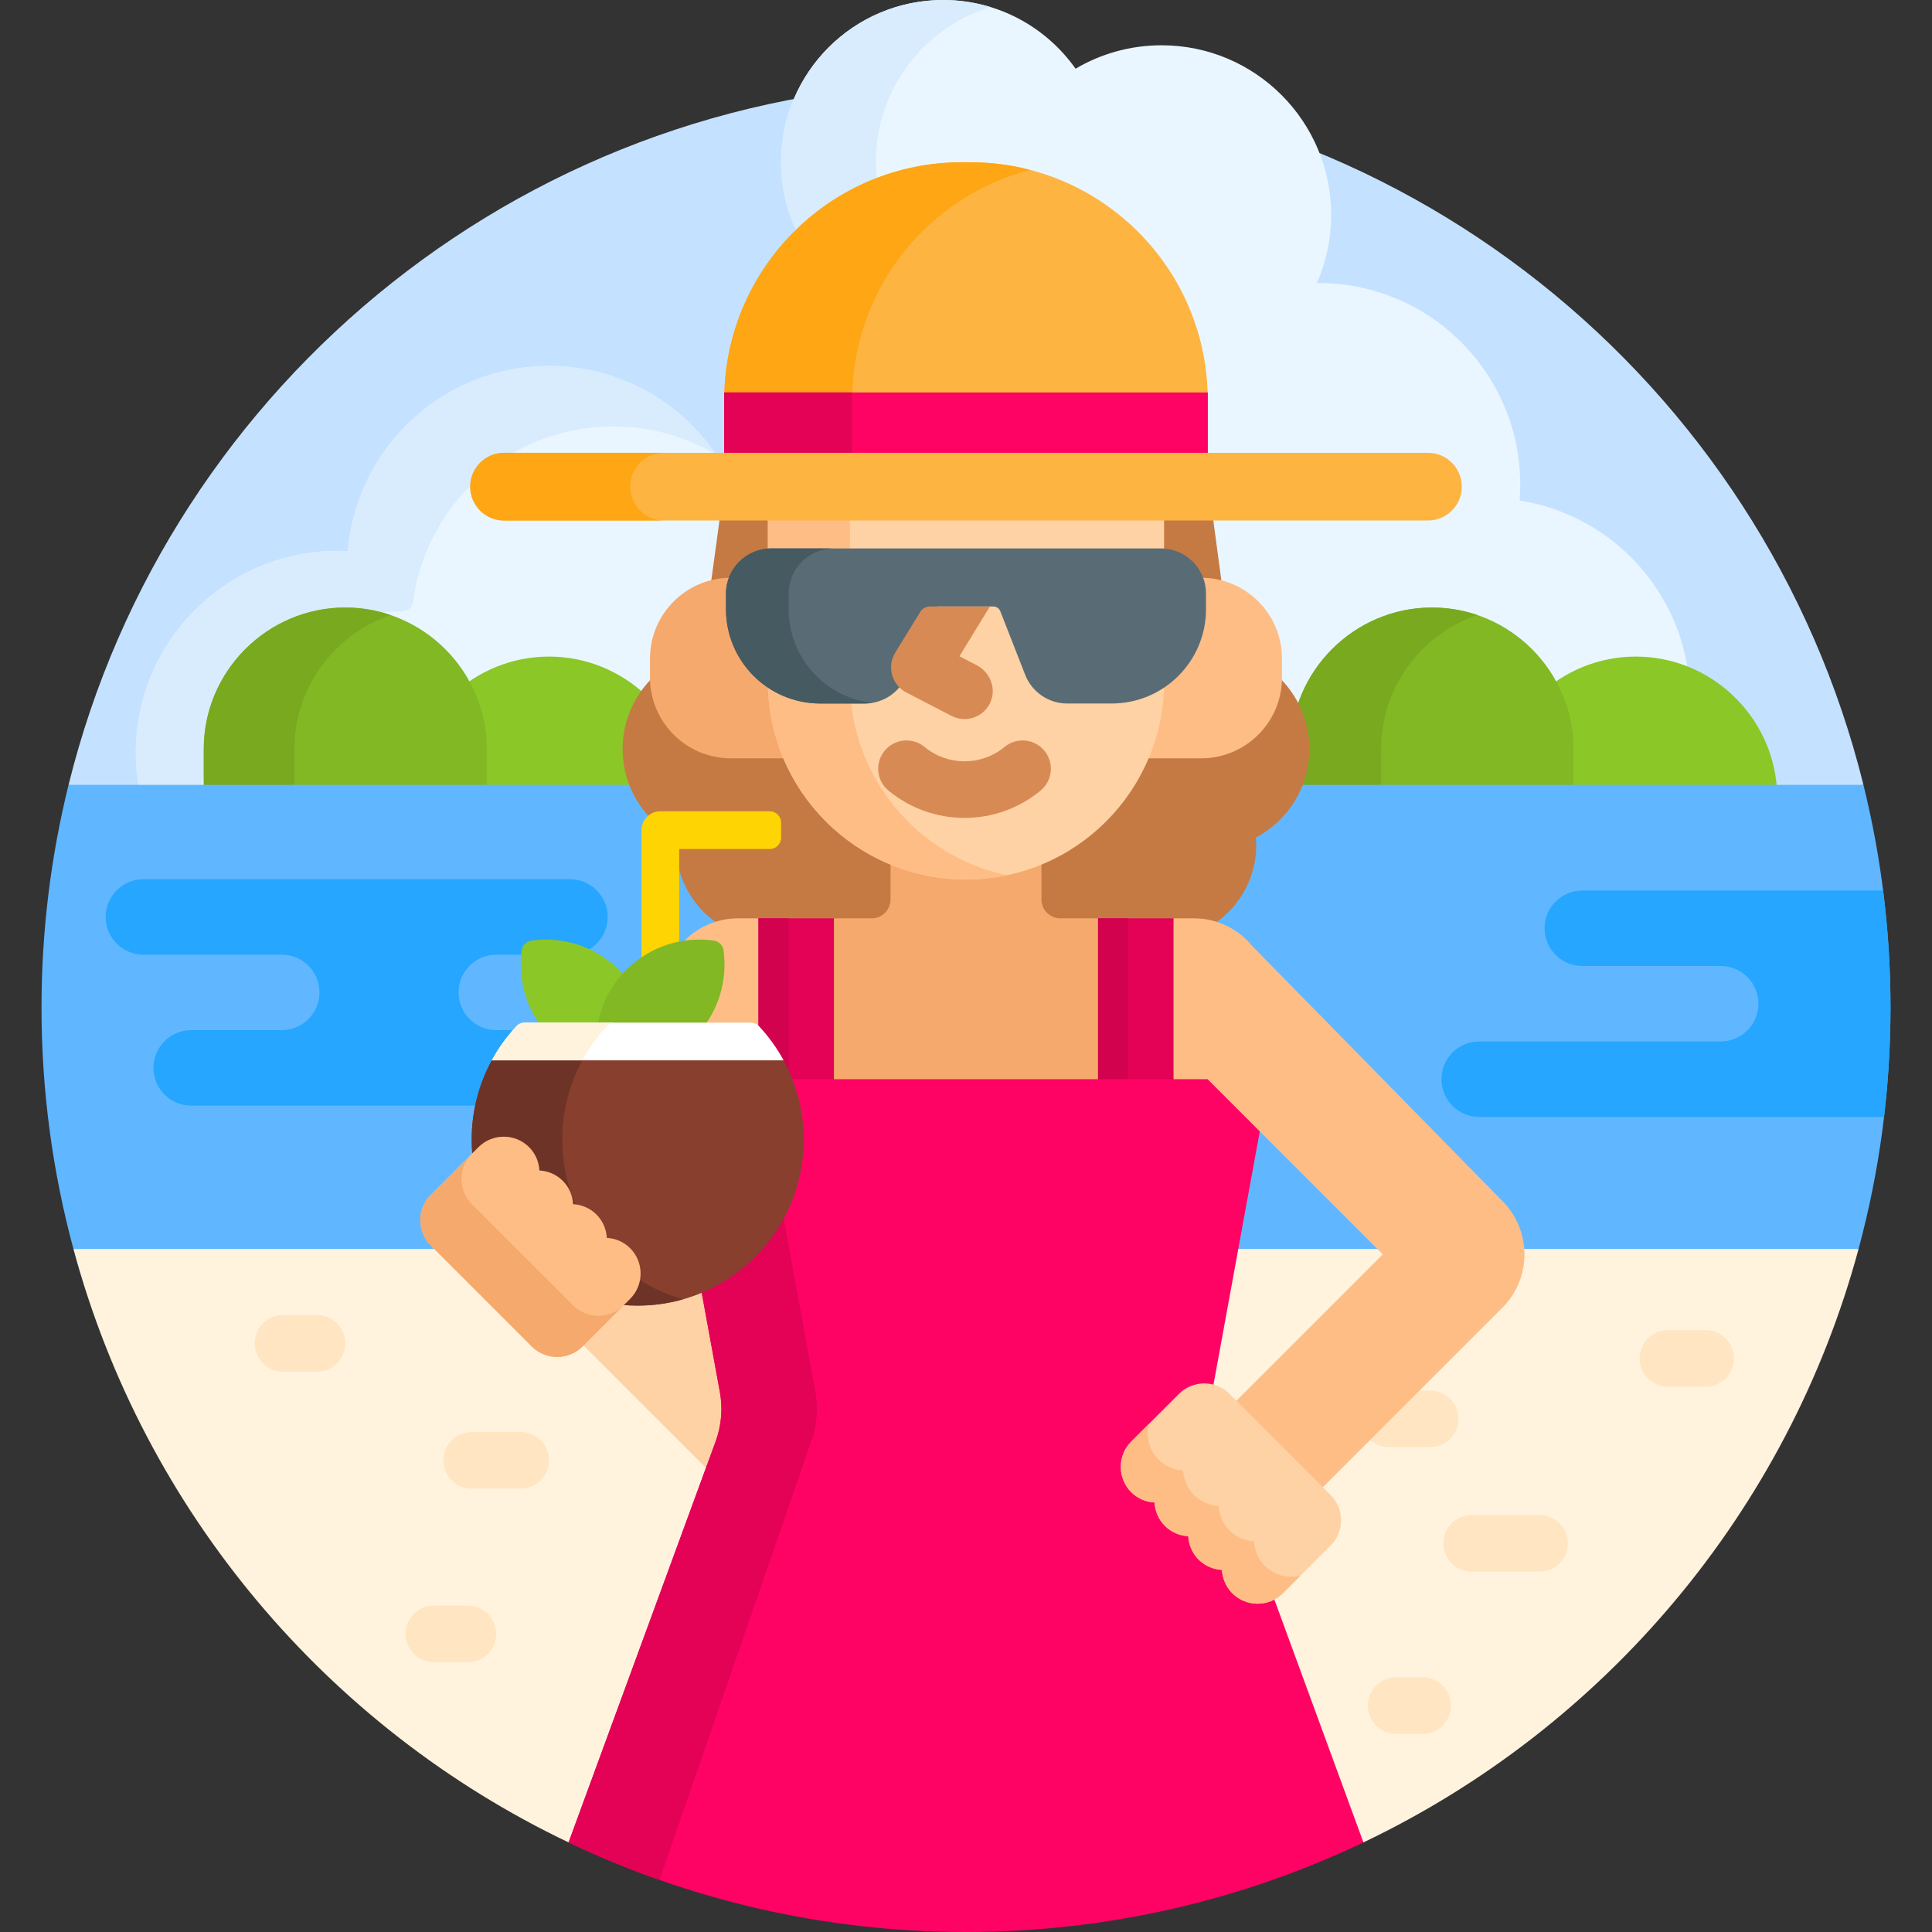 <svg id="Capa_1" enable-background="new 0 0 512 512" height="512" viewBox="0 0 512 512" width="512" xmlns="http://www.w3.org/2000/svg"><rect x="0" y="0" width="512" height="512" fill="#333333" stroke="none"/><g><path d="m486.399 209 7.432-1c-26.41-106.807-122.864-186-237.831-186s-211.421 79.193-237.831 186l7.432 1z" fill="#c4e2ff"/><g><path d="m133.584 136.945c-4.396 0-7.972-3.577-7.972-7.973s3.576-7.973 7.972-7.973h56.543c-9.577-14.459-25.985-24-44.627-24-28.053 0-51.048 21.596-53.303 49.068-.893-.043-1.792-.067-2.697-.067-29.547 0-53.5 23.953-53.5 53.5 0 3.244.305 6.415.858 9.5h18.142v-10.5c0-20.126 16.374-36.5 36.5-36.5 13.302 0 25.571 7.296 32.021 19.042l.531.968.911-.625c6.089-4.177 13.191-6.385 20.538-6.385 9.449 0 18.129 3.649 24.652 9.639 3.59-5.514 9.25-9.629 15.991-11.071l.687-.147 4.98-36.477h-58.227z" fill="#eaf6ff"/><path d="m145.5 97c-28.053 0-51.048 21.596-53.303 49.068-.893-.044-1.792-.068-2.697-.068-29.547 0-53.5 23.953-53.5 53.5 0 3.244.305 6.415.858 9.5h16.549c.153-1.261.354-2.506.593-3.738v-6.762c0-20.625 16.875-37.5 37.5-37.5 3.337 0 6.573.448 9.658 1.276 1.758-.175 3.538-.276 5.342-.276h.027c1.494.001 2.756-1.086 2.952-2.567 1.645-12.45 7.573-23.545 16.25-31.769.627-3.774 3.906-6.664 7.855-6.664h.785c8.172-5.067 17.806-8 28.131-8 9.969 0 19.284 2.749 27.272 7.498-9.623-14.173-25.85-23.498-44.272-23.498z" fill="#d8ecfe"/><g><path d="m182.907 209c-1.299-19.47-17.622-35-37.407-35-19.784 0-36.108 15.53-37.407 35z" fill="#8bc727"/></g><g><path d="m129 209v-10.5c0-20.625-16.875-37.5-37.5-37.5-20.625 0-37.5 16.875-37.5 37.5v10.5z" fill="#81b823"/></g><path d="m103.5 162.993c-3.773-1.285-7.807-1.993-12-1.993-20.625 0-37.5 16.875-37.5 37.5v10.5h24v-10.5c0-16.432 10.715-30.473 25.5-35.507z" fill="#78a91f"/><path d="m402.708 132.648c.105-1.37.176-2.75.176-4.148 0-29.547-23.953-53.5-53.5-53.5-.137 0-.271.009-.408.01 2.432-5.531 3.792-11.639 3.792-18.068 0-24.821-20.121-44.942-44.942-44.942-8.32 0-16.106 2.27-22.789 6.21-7.775-11.011-20.59-18.21-35.095-18.21-23.716 0-42.942 19.226-42.942 42.942 0 6.793 1.583 13.214 4.392 18.924.116-.114.225-.234.342-.348 11.627-11.297 26.961-17.518 43.177-17.518h2.179c16.216 0 31.55 6.221 43.177 17.518 11.601 11.271 18.268 26.369 18.773 42.514l.03.969h.02v16h59.327c4.396 0 7.972 3.577 7.972 7.973s-3.576 7.973-7.972 7.973h-58.019l4.917 36.505.683.15c11.589 2.546 20.002 13.018 20.002 24.898 0 3.696-.801 7.259-2.265 10.5h98.717c3.475-7.094 5.432-15.068 5.432-23.5 0-26.715-19.583-48.853-45.176-52.852z" fill="#eaf6ff"/><g><path d="m232.116 42.942c0-19.34 12.788-35.69 30.368-41.067-3.968-1.212-8.176-1.875-12.542-1.875-23.716 0-42.942 19.226-42.942 42.942 0 6.793 1.583 13.214 4.392 18.924.116-.114.225-.234.342-.348 6.035-5.863 13.073-10.344 20.709-13.313-.212-1.726-.327-3.48-.327-5.263z" fill="#d8ecfe"/></g><path d="m316.036 105 4.002-1c-1.059-33.866-28.826-61-62.949-61h-2.179c-34.123 0-61.891 27.134-62.949 61l4.002 1z" fill="#fdb441"/><g><path d="m225.864 104c.888-28.427 20.598-52.109 47.091-58.982-5.069-1.315-10.385-2.018-15.866-2.018h-2.179c-34.123 0-61.891 27.134-62.949 61z" fill="#fea613"/></g><g><path d="m470.907 209c-1.299-19.47-17.622-35-37.407-35-19.784 0-36.108 15.53-37.407 35z" fill="#8bc727"/></g><g><path d="m417 209v-10.5c0-20.625-16.875-37.5-37.5-37.5-20.625 0-37.5 16.875-37.5 37.5v10.5z" fill="#81b823"/></g><path d="m391.5 162.993c-3.773-1.285-7.807-1.993-12-1.993-20.625 0-37.5 16.875-37.5 37.5v10.5h24v-10.5c0-16.432 10.715-30.473 25.5-35.507z" fill="#78a91f"/><path d="m493.831 208h-475.662c-4.673 18.899-7.169 38.657-7.169 59 0 22.145 2.956 43.596 8.463 64l4.224 1h464.626l4.224-1c5.508-20.404 8.463-41.855 8.463-64 0-20.343-2.496-40.101-7.169-59z" fill="#60b7ff"/><g fill="#fff3de"><path d="m190.591 382.341c1.597-4.355 2-9.069 1.166-13.632l-6.62-36.189-1.295-1.52h-164.379c18.767 69.526 67.364 126.804 131.214 157.258l2.703-4.465z"/><path d="m328.157 331-1.295 1.52-6.62 36.189c-.834 4.563-.431 9.276 1.166 13.632l37.211 101.452 2.703 4.465c63.851-30.454 112.448-87.732 131.215-157.258z"/></g><path d="m379 368.5h-4.208l-12.432 12.432c1.375 1.571 3.389 2.568 5.641 2.568h11c4.142 0 7.5-3.358 7.5-7.5s-3.359-7.5-7.501-7.5z" fill="#ffe5c2"/><path d="m131.209 281.478c1.667-3.061 3.712-5.905 6.064-8.478h-5.755c-5.523 0-10-4.477-10-10s4.477-10 10-10h7.615c.035-.351.074-.701.123-1.052.122-.874.818-1.57 1.692-1.692 1.216-.17 2.456-.256 3.685-.256 3.653 0 7.19.741 10.446 2.142 3.507-1.554 5.957-5.059 5.957-9.142 0-5.523-4.477-10-10-10h-113.036c-5.523 0-10 4.477-10 10s4.477 10 10 10h36.667c5.523 0 10 4.477 10 10s-4.477 10-10 10h-24c-5.523 0-10 4.477-10 10s4.477 10 10 10h76.306c.859-4.019 2.271-7.912 4.236-11.522z" fill="#26a6fe"/><g><path d="m501 267c0-10.502-.671-20.847-1.957-31h-79.709c-5.523 0-10 4.477-10 10s4.477 10 10 10h36.666c5.523 0 10 4.477 10 10s-4.477 10-10 10h-64c-5.523 0-10 4.477-10 10s4.477 10 10 10h107.284c1.122-9.512 1.716-19.186 1.716-29z" fill="#26a6fe"/></g><g fill="#c57a44"><path d="m307.5 180.579c0 20.941-12.514 39.634-31.881 47.622l-.619.255v9.913c0 3.309 2.691 6 6 6h35.388c1.718 0 3.403.234 5.02.676 7.506-4.831 12.205-13.547 11.413-23.084 8.429-4.437 14.179-13.275 14.179-23.461 0-12.674-8.899-23.263-20.788-25.876l-4.806-35.679h-13.906z"/><path d="m190.649 245.048c1.585-.43 3.243-.68 4.963-.68h35.388c3.309 0 6-2.691 6-6v-9.913l-.619-.255c-19.367-7.988-31.881-26.681-31.881-47.622v-43.634h-13.699l-4.867 35.646c-11.963 2.558-20.934 13.184-20.934 25.91 0 10.205 5.772 19.058 14.227 23.485-.782 9.528 3.918 18.236 11.422 23.063z"/></g><g><path d="m202 248.822-1-5.454h-5.388c-11.046 0-20 8.954-20 20v22.632l5.408 1h20.98z" fill="#ffbd86"/><path d="m281 243.368c-2.761 0-5-2.239-5-5v-10.332c-6.152 2.603-12.911 4.043-20 4.043s-13.848-1.44-20-4.043v10.332c0 2.761-2.239 5-5 5h-10l-1 5.454v38.178h72v-38.178l-1-5.454z" fill="#f6a96c"/><path d="m398.142 318.279-66.309-67.601c-3.664-4.462-9.219-7.31-15.445-7.31h-5.388l-1 5.454v38.178h9.607l13.137 13.137 1.113-.301 32.585 32.585-39.493 39.493 22.921 22.921 48.271-48.271c7.812-7.811 7.812-20.474.001-28.285z" fill="#ffbd86"/></g><path d="m187.862 389.783 2.729-7.441c1.597-4.355 2-9.069 1.166-13.632l-4.673-25.546-1.496-1.496c-5.107 2.144-10.711 3.332-16.588 3.332-1.357 0-2.698-.071-4.023-.194l-11.046 11.046c11.684 11.683 24.383 24.383 33.931 33.931z" fill="#fed2a4"/><g><path d="m201 243.368h20v43.632h-20z" fill="#e30256"/><path d="m201 243.368h8v43.632h-8z" fill="#d2024e"/><path d="m291 243.368h20v43.632h-20z" fill="#e30256"/><path d="m291 243.368h8v43.632h-8z" fill="#d2024e"/></g><path d="m321.227 368.89 12.631-69.053-13.837-13.837h-144.41l15.162 82.89c.803 4.391.416 8.917-1.121 13.107l-38.975 106.261c31.907 15.216 67.618 23.742 105.323 23.742s73.416-8.526 105.323-23.742l-38.975-106.261c-1.537-4.191-1.924-8.716-1.121-13.107z" fill="#fe0364"/><path d="m150.677 488.258c7.812 3.726 15.856 7.044 24.098 9.94l40.2-116.201c1.537-4.191 1.924-8.716 1.121-13.107l-15.161-82.89h-25.323l15.162 82.89c.803 4.391.416 8.917-1.121 13.107z" fill="#e30256"/><g><g><path d="m204.5 180.579v-27.468h-10.821c-11.831 0-21.422 9.591-21.422 21.422v5.009c0 11.831 9.591 21.422 21.422 21.422h15.037c-2.708-6.255-4.216-13.146-4.216-20.385z" fill="#f6a96c"/><path d="m318.321 153.111h-10.821v27.468c0 7.239-1.508 14.13-4.216 20.385h15.037c11.831 0 21.422-9.591 21.422-21.422v-5.009c0-11.831-9.591-21.422-21.422-21.422z" fill="#ffbd86"/></g><g><path d="m203.5 136.945v43.634c0 28.995 23.505 52.5 52.5 52.5 28.995 0 52.5-23.505 52.5-52.5v-43.634z" fill="#fed2a4"/></g><path d="m225.25 180.579v-43.634h-21.75v43.634c0 28.995 23.505 52.5 52.5 52.5 3.709 0 7.317-.416 10.808-1.15-23.742-5.035-41.558-26.109-41.558-51.35z" fill="#ffbd86"/><path d="m191.911 104h128.179v17h-128.179z" fill="#fe0364"/><path d="m191.911 104h33.911v17h-33.911z" fill="#e30256"/><g><g><path d="m255.612 216.754c-7.161 0-14.32-2.416-20.162-7.249-3.191-2.64-3.638-7.368-.998-10.56 2.64-3.191 7.368-3.639 10.56-.998 6.142 5.082 15.059 5.082 21.201 0 3.193-2.641 7.92-2.193 10.56.998 2.64 3.192 2.193 7.919-.998 10.56-5.842 4.833-13.004 7.249-20.163 7.249z" fill="#d88a55"/></g></g><path d="m307.645 145.343h-103.29c-6.609 0-11.967 5.358-11.967 11.967v4.128c0 13.807 11.193 25 25 25h11.781c4.911 0 9.323-3 11.128-7.567l6.607-16.876c.3-.767 1.039-1.271 1.862-1.271h14.465c.823 0 1.562.504 1.862 1.271l6.607 16.876c1.805 4.567 6.218 7.567 11.128 7.567h11.781c13.807 0 25-11.193 25-25v-4.128c.002-6.61-5.355-11.967-11.964-11.967z" fill="#596c76"/><g><path d="m209 161.438v-4.128c0-6.609 5.358-11.967 11.967-11.967h-16.611c-6.609 0-11.967 5.358-11.967 11.967v4.128c0 13.807 11.193 25 25 25h11.781c.668 0 1.326-.06 1.97-.168-12.46-1.42-22.14-11.993-22.14-24.832z" fill="#465a61"/></g><g><path d="m378.416 137.945h-244.832c-4.955 0-8.972-4.017-8.972-8.973 0-4.955 4.017-8.973 8.972-8.973h244.832c4.955 0 8.973 4.017 8.973 8.973-.001 4.956-4.018 8.973-8.973 8.973z" fill="#fdb441"/></g><path d="m167 128.973c0-4.955 4.017-8.973 8.972-8.973h-42.388c-4.955 0-8.973 4.017-8.973 8.972 0 4.955 4.017 8.973 8.973 8.973h42.388c-4.955 0-8.972-4.017-8.972-8.972z" fill="#fea613"/></g><g><path d="m408 416.5h-18c-4.142 0-7.5-3.358-7.5-7.5s3.358-7.5 7.5-7.5h18c4.142 0 7.5 3.358 7.5 7.5s-3.358 7.5-7.5 7.5z" fill="#ffe5c2"/></g><g><path d="m124 440.5h-9c-4.142 0-7.5-3.358-7.5-7.5s3.358-7.5 7.5-7.5h9c4.142 0 7.5 3.358 7.5 7.5s-3.358 7.5-7.5 7.5z" fill="#ffe5c2"/></g><g><path d="m138 394.5h-13c-4.142 0-7.5-3.358-7.5-7.5s3.358-7.5 7.5-7.5h13c4.142 0 7.5 3.358 7.5 7.5s-3.358 7.5-7.5 7.5z" fill="#ffe5c2"/></g><g><path d="m452 367.5h-10c-4.142 0-7.5-3.358-7.5-7.5s3.358-7.5 7.5-7.5h10c4.142 0 7.5 3.358 7.5 7.5s-3.358 7.5-7.5 7.5z" fill="#ffe5c2"/></g><g><path d="m377 459.5h-7c-4.142 0-7.5-3.358-7.5-7.5s3.358-7.5 7.5-7.5h7c4.142 0 7.5 3.358 7.5 7.5s-3.358 7.5-7.5 7.5z" fill="#ffe5c2"/></g><g><path d="m84 363.5h-9c-4.142 0-7.5-3.358-7.5-7.5s3.358-7.5 7.5-7.5h9c4.142 0 7.5 3.358 7.5 7.5s-3.358 7.5-7.5 7.5z" fill="#ffe5c2"/></g><g><g><path d="m204 215h-29c-2.761 0-5 2.239-5 5v52h10v-47h24c1.657 0 3-1.343 3-3v-4c0-1.657-1.343-3-3-3z" fill="#fed402"/></g><g><path d="m171.696 272c-.891-5.48-3.438-10.742-7.664-14.968-6.332-6.332-14.988-8.917-23.222-7.766-1.315.184-2.36 1.229-2.544 2.544-.977 6.988.747 14.273 5.158 20.19z" fill="#8bc727"/></g><g><path d="m186.576 272c4.411-5.917 6.135-13.203 5.158-20.19-.184-1.315-1.229-2.36-2.544-2.544-8.234-1.151-16.89 1.434-23.222 7.766-4.226 4.226-6.773 9.488-7.664 14.968z" fill="#81b823"/></g><g><path d="m207.669 281-4.584-1h-67.67l-5.084 1c-3.398 6.241-5.331 13.394-5.331 21 0 24.301 19.699 44 44 44s44-19.699 44-44c0-7.606-1.934-14.759-5.331-21z" fill="#883f2e"/></g><path d="m149 302c0-7.606 1.933-14.759 5.331-21h-24c-3.398 6.241-5.331 13.394-5.331 21 0 24.301 19.699 44 44 44 4.162 0 8.184-.59 12-1.67-18.465-5.226-32-22.191-32-42.33z" fill="#6d3326"/><g><g><path d="m207.669 281c-1.799-3.305-4.008-6.355-6.56-9.079-.559-.597-1.351-.921-2.169-.921h-59.88c-.818 0-1.61.325-2.169.921-2.552 2.724-4.761 5.774-6.56 9.079z" fill="#fff"/></g></g><path d="m163.06 271h-24c-.818 0-1.61.325-2.169.921-2.552 2.724-4.761 5.774-6.56 9.079h24c1.799-3.305 4.008-6.355 6.56-9.079.559-.596 1.351-.921 2.169-.921z" fill="#fff3de"/></g><g><path d="m142.945 310.191c-.119-2.257-1.025-4.479-2.739-6.193-3.685-3.685-9.714-3.685-13.399 0l-12.654 12.654c-3.685 3.685-3.685 9.714 0 13.399l26.797 26.797c3.685 3.685 9.714 3.685 13.399 0l12.654-12.654c3.685-3.685 3.685-9.714 0-13.399-1.714-1.714-3.936-2.62-6.193-2.739-.119-2.257-1.025-4.479-2.739-6.193s-3.936-2.62-6.193-2.74c-.119-2.257-1.025-4.479-2.739-6.193-1.715-1.714-3.937-2.62-6.194-2.739z" fill="#ffbd86"/></g><path d="m165.271 345.925c-3.685 3.685-9.714 3.685-13.399 0l-26.797-26.797c-3.682-3.682-3.684-9.706-.007-13.391l-10.916 10.916c-3.685 3.685-3.685 9.714 0 13.399l26.797 26.797c3.685 3.685 9.714 3.685 13.399 0l12.654-12.654c.002-.002.004-.005.007-.008z" fill="#f6a96c"/><g><path d="m323.841 416.043c.119 2.257 1.025 4.479 2.739 6.193 3.685 3.685 9.714 3.685 13.399 0l12.654-12.654c3.685-3.685 3.685-9.714 0-13.399l-26.797-26.797c-3.685-3.685-9.714-3.685-13.399 0l-12.654 12.654c-3.685 3.685-3.685 9.714 0 13.399 1.714 1.714 3.936 2.62 6.193 2.739.119 2.257 1.025 4.479 2.739 6.193s3.936 2.62 6.193 2.739c.119 2.257 1.025 4.479 2.739 6.193 1.715 1.715 3.937 2.621 6.194 2.74z" fill="#fed2a4"/></g><path d="m335.202 414.957c-1.801-1.801-2.753-4.136-2.879-6.508-2.372-.125-4.707-1.078-6.508-2.879-1.801-1.802-2.753-4.136-2.879-6.508-2.372-.125-4.707-1.077-6.508-2.879-1.801-1.801-2.753-4.136-2.879-6.508-2.372-.125-4.707-1.077-6.508-2.879-2.54-2.54-3.402-6.138-2.61-9.407l-4.65 4.65c-3.685 3.685-3.685 9.714 0 13.399 1.714 1.714 3.936 2.62 6.193 2.739.119 2.257 1.025 4.479 2.739 6.193s3.936 2.62 6.193 2.74c.119 2.257 1.025 4.479 2.74 6.193 1.714 1.714 3.936 2.62 6.193 2.739.119 2.257 1.025 4.479 2.739 6.193 3.685 3.685 9.714 3.685 13.399 0l4.682-4.682c-3.281.816-6.904-.043-9.457-2.596z" fill="#ffbd86"/><path d="m258.825 176.281-4.565-2.366 8.073-13.191h-15.896c-1.043 0-2.011.541-2.556 1.43l-6.517 10.609c-.666 1.085-1.121 2.305-1.202 3.575-.197 3.079 1.447 5.841 4.035 7.182l11.964 6.201c1.103.572 2.282.843 3.445.843 2.908 0 5.708-1.696 6.933-4.623 1.523-3.64-.211-7.844-3.714-9.66z" fill="#d88a55"/></g></g></svg>